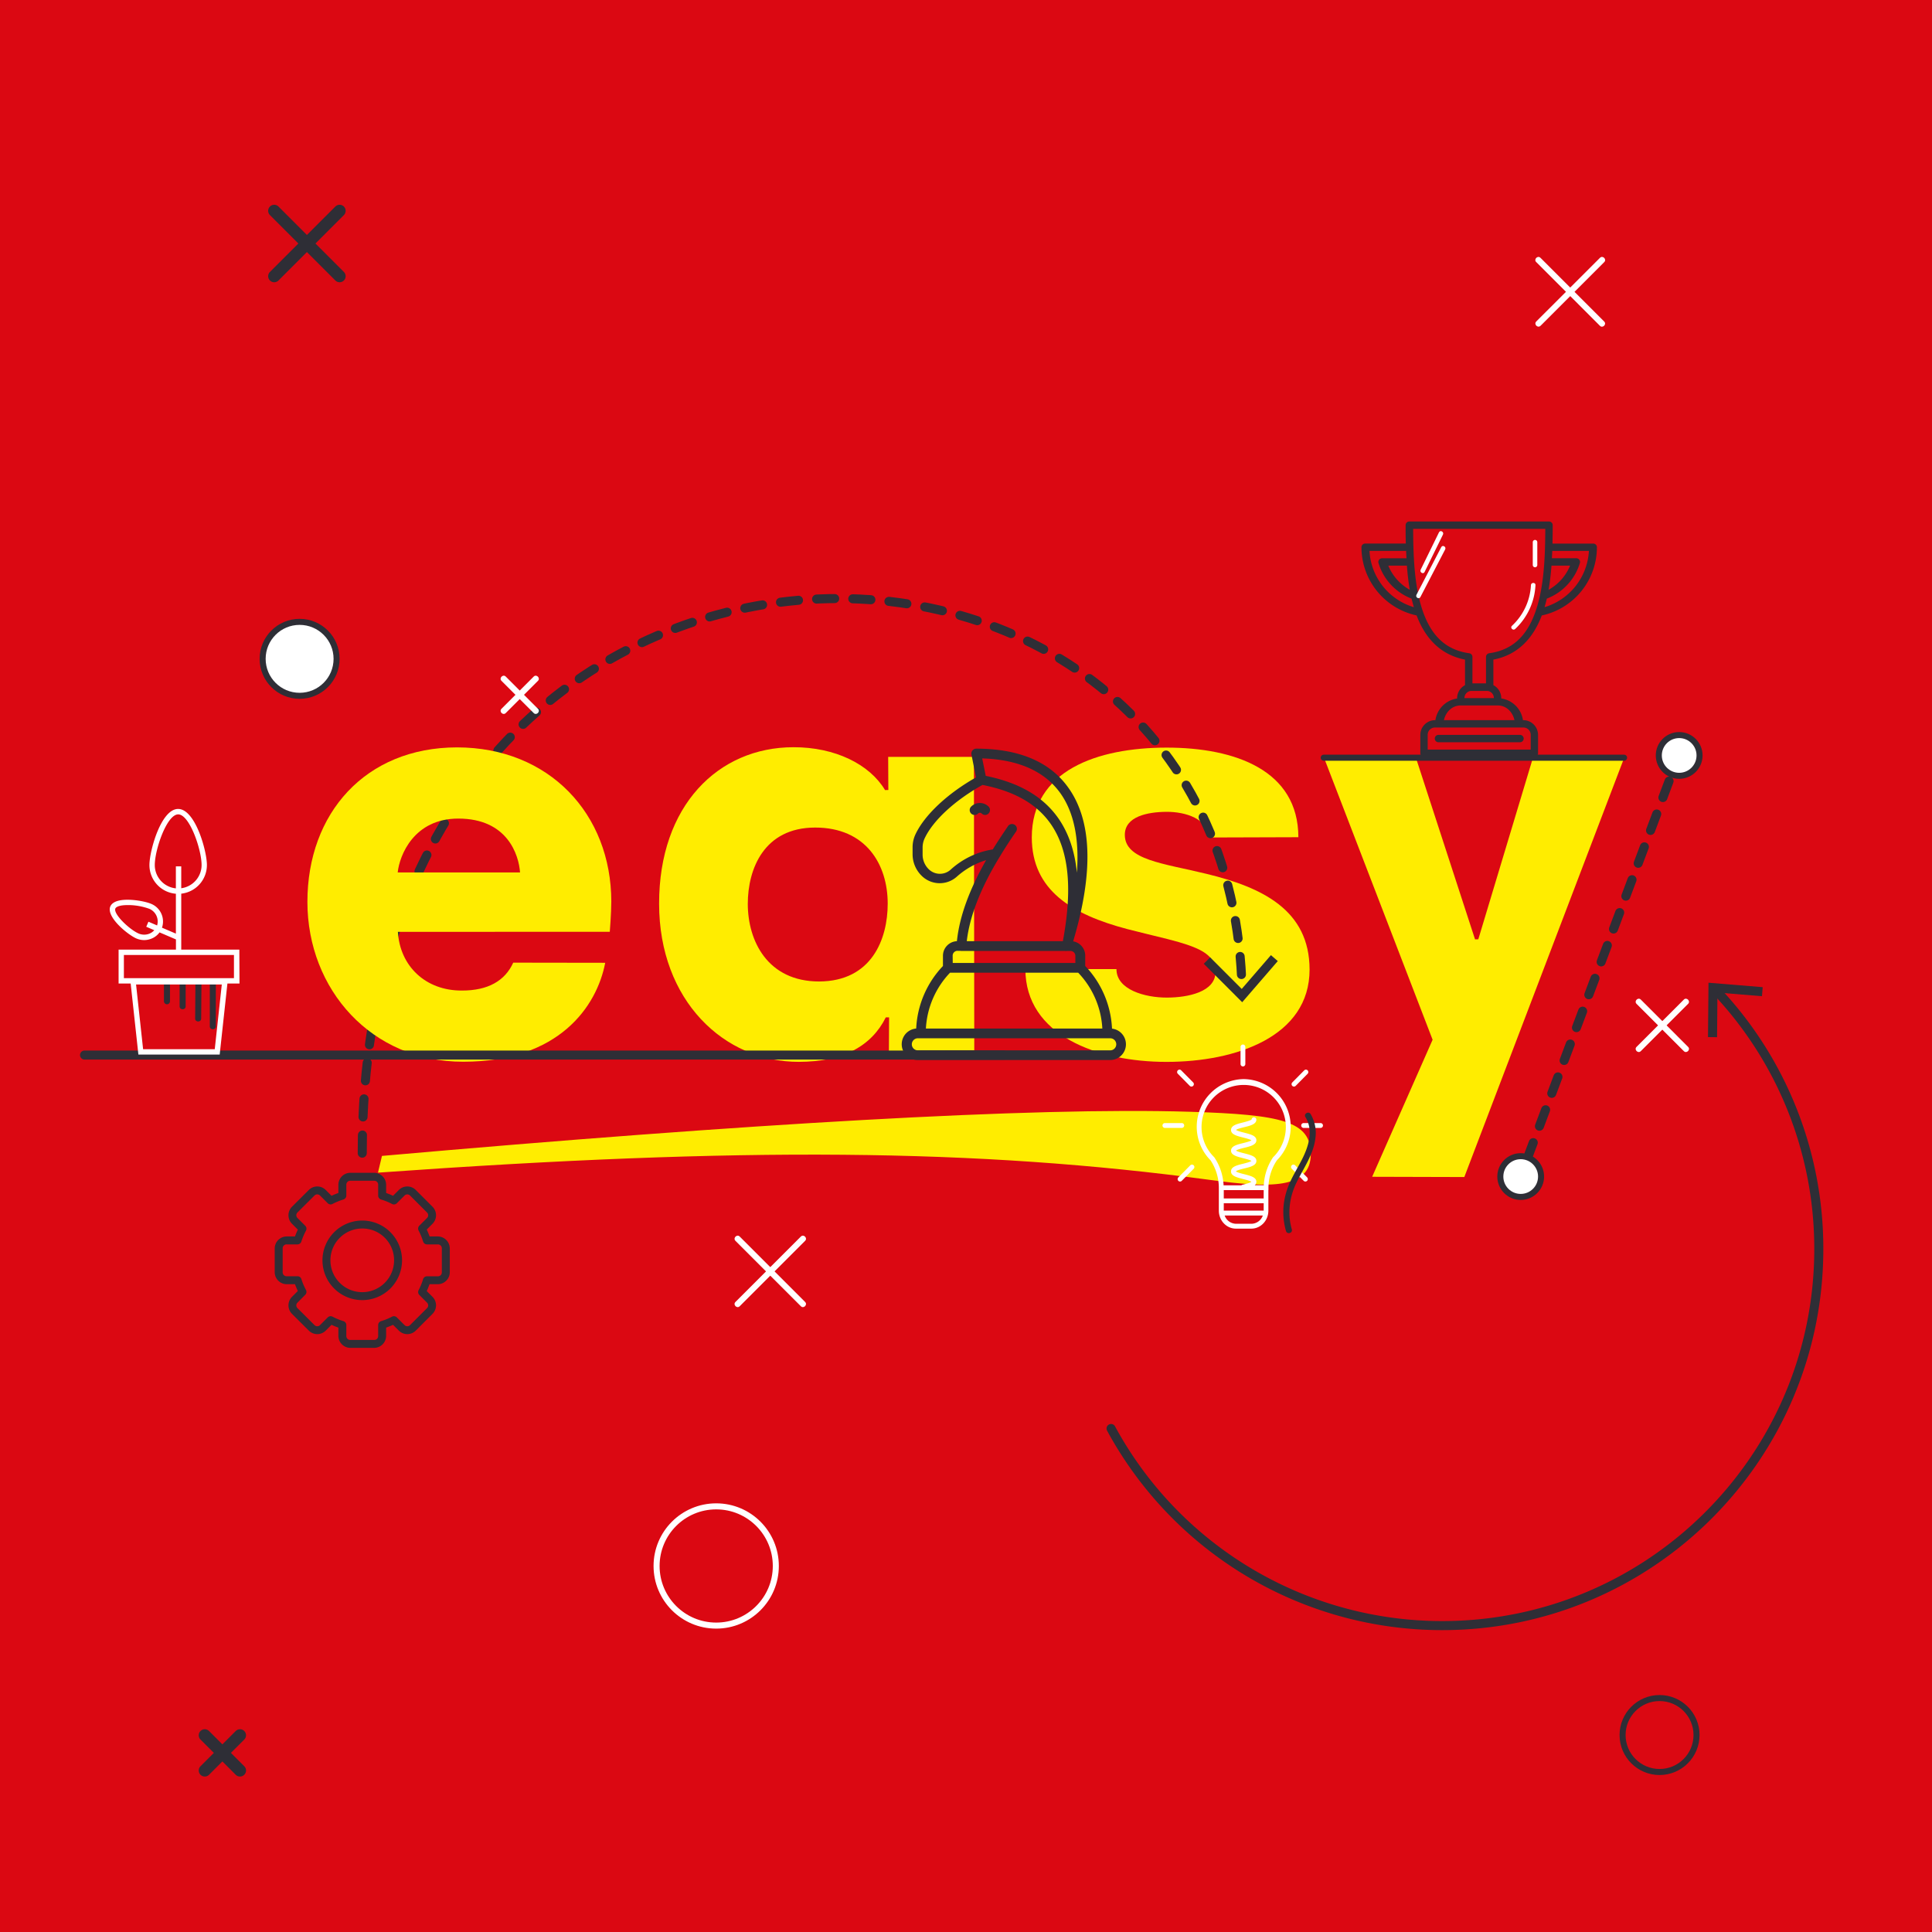 <svg xmlns="http://www.w3.org/2000/svg" xmlns:xlink="http://www.w3.org/1999/xlink" viewBox="0 0 1280 1280"><defs><style>.cls-1,.cls-12,.cls-13,.cls-14,.cls-6,.cls-7,.cls-9{fill:none;}.cls-2{fill:#db0812;}.cls-3{clip-path:url(#clip-path);}.cls-4{fill:#f4f4f4;}.cls-5{fill:#ffed00;}.cls-12,.cls-13,.cls-6,.cls-7,.cls-8,.cls-9{stroke:#2e2e36;}.cls-12,.cls-6,.cls-7,.cls-9{stroke-linecap:round;}.cls-12,.cls-13,.cls-14,.cls-6,.cls-7,.cls-8,.cls-9{stroke-miterlimit:10;}.cls-6,.cls-7,.cls-9{stroke-width:6px;}.cls-7{stroke-dasharray:11.63 11.63;}.cls-11,.cls-8{fill:#fff;}.cls-12,.cls-13,.cls-14,.cls-8{stroke-width:4px;}.cls-9{stroke-dasharray:12 12;}.cls-10{fill:#2e2e36;}.cls-14{stroke:#fff;}</style><clipPath id="clip-path"><rect class="cls-1" x="-1480" y="-1480" width="1280" height="1280"/></clipPath></defs><g id="posicionamiento"><rect class="cls-2" width="1280" height="1280"/><g class="cls-3"><path class="cls-4" d="M405.81-183.93C-13.58-206.56-433.67-114.29-798.61,95.46c-4.91,2.84-10.22,1.15-11.89-3.8l-442.08-1311.43c-1.66-4.94.66-12.13,5.21-16,320.11-271.91,710.31-452.78,1127.77-506.78,5.62-.71,11.77,3.45,13.73,9.26Q-43.44-1548.07,19-1362.85l394.08,1169C415.05-188,411.79-183.59,405.81-183.93Z"/></g><polygon class="cls-5" points="1076.33 501.37 970.15 779.82 909.09 779.65 949.14 688.85 877.01 501.54 937.91 501.54 977.25 622.35 979.41 622.32 1015.82 501.38 1076.33 501.37"/><path class="cls-5" d="M867.63,642.34c0,44.52-48.8,61.16-94.71,61.19s-93.55-17.62-93.58-61.48h60.34c0,13.72,19,18.9,33.32,18.88,14.06,0,32.31-3.75,32.31-17,0-16.68-22.69-19.11-58.33-28.36-37-9.71-63.35-25.9-63.39-60.74,0-44.29,43.13-59.45,89.26-59.52,45.63,0,87.31,15.11,87.35,59.36l-59.6.19c0-12.3-15.13-17.08-27.75-17s-27.63,3.07-27.63,15.25c.06,16.72,25.46,18.82,54.17,25.85,36.71,8.92,68.19,23.85,68.24,63.42"/><path class="cls-5" d="M645.48,696l-56.56.38.13-22.35-2.18,0c-9.43,19-28.29,29.41-57.56,29.48-49.61.09-92.6-40.62-92.64-104.76-.06-65,39.16-103.67,89-103.7,27.65-.07,50.51,11.36,60.69,28.39l2.19-.06-.11-21.94h56.81Zm-57.35-97.31c0-26.09-14.47-50.45-48.13-50.41s-44.57,27.2-44.57,50.61c.05,24.65,13.21,51.34,47.24,51.36,34.89-.11,45.46-28.11,45.46-51.56"/><path class="cls-5" d="M802.13,781.78c-154.88-20.87-310.5-22.09-551.71-4.87l2.64-11.09c241-21.28,431.05-32.45,535.22-29.25,61.45,1.89,80.14,6.36,80.14,28.14,0,23.24-27.31,22.34-66.29,17.07"/><line class="cls-6" x1="1112" y1="501" x2="1109.89" y2="506.62"/><line class="cls-7" x1="1105.8" y1="517.51" x2="1009.66" y2="773.44"/><line class="cls-6" x1="1007.61" y1="778.88" x2="1005.5" y2="784.5"/><circle class="cls-8" cx="1112.5" cy="500.5" r="13.5"/><circle class="cls-8" cx="1007.5" cy="779.5" r="13.5"/><path class="cls-9" d="M240,764c0-473.18,576.11-468.08,582.94-106.51"/><polygon class="cls-10" points="797.52 638.52 801.76 634.27 822.67 655.2 842.02 632.81 846.56 636.74 822.99 664 797.52 638.52"/><path class="cls-5" d="M405,597.43c0,7.72-1,19.89-1,19.89l-140.39.06c1.36,22.73,18.4,39,42.34,38.88,17.38.06,28.61-6.45,34.09-18.48l60.93.09c-5.55,28.93-30.59,65.51-94,65.56-60.88.13-103.26-47.89-103.31-105.9,0-58.69,38.42-102.28,99.05-102.37,61,0,102.28,44,102.3,102.27M344.54,578c-.79-11.33-8.12-35.67-40.9-35.67-29.38,0-38.95,24.3-40.15,35.67Z"/><line class="cls-6" x1="665" y1="699" x2="56" y2="699"/><path class="cls-11" d="M824,714.93a31.58,31.58,0,0,0-22,53.79,33,33,0,0,1,5.51,18.14v1.61h0v13.61c0,6.57,5.07,11.92,11.29,11.92h10.25c6.22,0,11.28-5.35,11.28-11.92V788.47h.05v-1.61A33,33,0,0,1,846,768.72a31.58,31.58,0,0,0-22-53.79Zm13.22,87.15v0H810.78v-4.89h26.45Zm-8.1,8.7H818.88a8.13,8.13,0,0,1-7.51-5.46h25.27A8.13,8.13,0,0,1,829.13,810.78Zm8.1-16.78H810.78v-5.53h26.45Zm6.39-27.45-.12.1-.09.14a36.32,36.32,0,0,0-6.1,18.46h-6a3,3,0,0,0,1.08-2.3c0-3-3.9-3.94-8-5-1.74-.43-4.9-1.22-5.57-1.92.67-.69,3.84-1.48,5.58-1.91,4.13-1,8-2,8-5s-3.9-3.93-8-5c-1.68-.42-4.67-1.17-5.49-1.84.82-.68,3.81-1.42,5.48-1.84,4.14-1,8-2,8-5s-3.9-3.93-8-5c-1.67-.42-4.66-1.16-5.48-1.84.82-.67,3.81-1.41,5.48-1.83,4.14-1,8-2,8-5a1.59,1.59,0,0,0-3.17-.12c-.58.71-3.84,1.52-5.62,2-4.13,1-8,2-8,5s3.9,3.93,8,5c1.68.42,4.67,1.17,5.49,1.84-.82.68-3.81,1.42-5.49,1.84-4.13,1-8,2-8,5s3.9,3.94,8,5c1.68.42,4.67,1.16,5.49,1.83-.82.68-3.81,1.42-5.49,1.84-4.13,1-8,2-8,5v.15c0,3,3.89,3.93,8,5,1.68.42,4.67,1.17,5.49,1.84-.82.68-3.82,1.42-5.49,1.83l-.51.14a1.48,1.48,0,0,0-.62.33h-11.8a36.23,36.23,0,0,0-6.1-18.46l-.09-.14-.11-.1a27.92,27.92,0,1,1,39.23,0Z"/><path class="cls-11" d="M784.56,745.67a1.6,1.6,0,0,0-1.59-1.61H771.78a1.61,1.61,0,0,0,0,3.22H783A1.6,1.6,0,0,0,784.56,745.67Z"/><path class="cls-11" d="M823.48,706.55a1.6,1.6,0,0,0,1.59-1.61V693.61a1.59,1.59,0,1,0-3.18,0v11.33A1.6,1.6,0,0,0,823.48,706.55Z"/><path class="cls-11" d="M788.6,772.05l-7.92,8a1.65,1.65,0,0,0,0,2.28,1.59,1.59,0,0,0,2.26,0l7.91-8a1.62,1.62,0,0,0,0-2.27A1.58,1.58,0,0,0,788.6,772.05Z"/><path class="cls-11" d="M788.25,719.41a1.58,1.58,0,0,0,2.25,0,1.63,1.63,0,0,0,0-2.28l-7.92-8a1.56,1.56,0,0,0-2.24,0,1.6,1.6,0,0,0,0,2.27Z"/><path class="cls-11" d="M874.89,744.06H863.7a1.61,1.61,0,0,0,0,3.22h11.19a1.61,1.61,0,0,0,0-3.22Z"/><path class="cls-11" d="M858.07,772.05a1.58,1.58,0,0,0-2.25,0,1.62,1.62,0,0,0,0,2.27l7.91,8a1.6,1.6,0,0,0,1.13.47,1.62,1.62,0,0,0,1.13-.47,1.65,1.65,0,0,0,0-2.28Z"/><path class="cls-11" d="M857.3,719.88a1.59,1.59,0,0,0,1.12-.47l7.91-8a1.62,1.62,0,0,0,0-2.27,1.56,1.56,0,0,0-2.24,0l-7.92,8a1.63,1.63,0,0,0,0,2.28A1.6,1.6,0,0,0,857.3,719.88Z"/><path class="cls-10" d="M933.69,345.5a2.44,2.44,0,0,0-2.44,2.44c0,3.93,0,8,.14,12.18H904.44a2.44,2.44,0,0,0-2.44,2.44,46.27,46.27,0,0,0,36.54,45.18C944.05,422.36,954,433.82,970.6,437v16.95a9.75,9.75,0,0,0-5.22,8.58v.25A17,17,0,0,0,951,477.13h-.25a9.78,9.78,0,0,0-9.75,9.75v12.18a2.44,2.44,0,0,0,2.44,2.44h73.12a2.44,2.44,0,0,0,2.44-2.44V486.88a9.78,9.78,0,0,0-9.75-9.75H1009a17,17,0,0,0-14.38-14.38v-.25a9.75,9.75,0,0,0-5.22-8.58V437c16.6-3.15,26.55-14.61,32.06-29.23A46.27,46.27,0,0,0,1058,362.56a2.43,2.43,0,0,0-2.44-2.43h-27c.09-4.15.14-8.26.14-12.19a2.44,2.44,0,0,0-2.44-2.44Zm2.52,4.87h87.58c-.06,17.21-.72,36.43-5.54,51.94-5,16.23-14,28.07-31.62,30.48a2.45,2.45,0,0,0-2.11,2.41v17.55h-9V435.2a2.45,2.45,0,0,0-2.11-2.41c-17.59-2.41-26.58-14.25-31.62-30.48-4.82-15.51-5.48-34.73-5.54-51.93ZM907.31,365h24.27c.06,1.62.17,3.24.26,4.87H915.62a2.46,2.46,0,0,0-2.34,3.15,36.57,36.57,0,0,0,21.92,23.59c.44,1.92,1,3.8,1.5,5.66A41.26,41.26,0,0,1,907.31,365Zm121.11,0h24.27a41.26,41.26,0,0,1-29.39,37.27c.54-1.86,1.06-3.74,1.5-5.66A36.57,36.57,0,0,0,1046.72,373a2.46,2.46,0,0,0-2.34-3.15h-16.22c.09-1.63.2-3.25.26-4.87Zm-108.63,9.75H932.1c.41,5.39,1,10.75,1.92,16A32.36,32.36,0,0,1,919.79,374.75Zm108.11,0h12.31a32.36,32.36,0,0,1-14.23,16C1026.9,385.5,1027.49,380.14,1027.9,374.75Zm-53.41,83h11a4.75,4.75,0,0,1,4.24,4.75h-19.5A4.75,4.75,0,0,1,974.49,457.75Zm-6.68,9.63h24.38c5.83,0,9.95,4.32,11.19,9.75H956.62C957.86,471.7,962,467.38,967.81,467.38ZM950.75,482h58.5a4.82,4.82,0,0,1,4.88,4.88v9.75H945.88v-9.75A4.81,4.81,0,0,1,950.75,482Zm2.23,4.88a2.44,2.44,0,1,0,.25,4.87h53.62a2.44,2.44,0,1,0,.07-4.87H953Z"/><line class="cls-12" x1="877" y1="502" x2="1076" y2="502"/><path class="cls-11" d="M1015.5,359.22v15.11a1.5,1.5,0,0,0,3,0V359.22a1.5,1.5,0,0,0-3,0Z"/><path class="cls-11" d="M1014.29,387.67a39.64,39.64,0,0,1-12.57,26.94c-1.41,1.32.71,3.44,2.12,2.12a42.74,42.74,0,0,0,13.45-29.06c.09-1.93-2.91-1.92-3,0Z"/><path class="cls-11" d="M953.39,352.64l-12.16,24.81c-.84,1.73,1.74,3.25,2.59,1.52L956,354.16c.84-1.73-1.74-3.25-2.59-1.52Z"/><path class="cls-11" d="M954.87,362.49l-16.42,31.57c-.89,1.71,1.7,3.23,2.59,1.52L957.46,364c.89-1.71-1.7-3.23-2.59-1.52Z"/><path class="cls-10" d="M855.86,814.51c-3-10.5-1.63-21.27,3.1-31,4.66-9.59,11.22-18.56,12.53-29.41a24.65,24.65,0,0,0-3.16-16c-1.35-2.18-4.82-.18-3.45,2,5.47,8.79,2.06,19.48-2.25,28-2.43,4.77-5.24,9.35-7.52,14.2a49.88,49.88,0,0,0-4.57,15.33A45.49,45.49,0,0,0,852,815.57c.71,2.47,4.57,1.42,3.86-1.06Z"/><path class="cls-10" d="M139,650.57V680c0,2.58,4,2.58,4,0V650.57c0-2.57-4-2.57-4,0Z"/><path class="cls-10" d="M129.48,650.35l-.19,24.49c0,2.57,4,2.57,4,0l.19-24.49c0-2.58-4-2.58-4,0Z"/><path class="cls-10" d="M119,650.12v16.63c0,2.57,4,2.58,4,0V650.12c0-2.57-4-2.57-4,0Z"/><path class="cls-10" d="M108.62,651v12.36a2,2,0,0,0,4,0V651a2,2,0,0,0-4,0Z"/><path class="cls-11" d="M158.57,629.15H120.08V592.08a19.08,19.08,0,0,0,17-19c0-9.26-7.7-37.13-19.07-37.13S99,563.87,99,573.13a19.07,19.07,0,0,0,17.53,19v26.42l-9.21-3.94a12.65,12.65,0,0,0-6.93-15.69c-3.16-1.4-9.16-2.58-14.26-2.78-4.93-.2-11.2.39-13,4.31-3.08,6.91,11.38,18.71,17.08,21.25a13.2,13.2,0,0,0,5.29,1.13A12.63,12.63,0,0,0,100,622a12.19,12.19,0,0,0,5.7-4.27l10.87,4.66v6.74h-38v22.48h8l5.12,47.08h53.86l5.12-47.08h8ZM98.72,618.67a9.29,9.29,0,0,1-7-.25c-6.09-2.7-16.86-13-15.27-16.54.48-1.08,2.87-2.23,8-2.23l1.53,0a41.5,41.5,0,0,1,13,2.48,9.11,9.11,0,0,1,5.11,11l-5.75-2.47L96.89,614l5.32,2.28A8.62,8.62,0,0,1,98.72,618.67Zm3.83-45.54c0-10.29,8-33.58,15.51-33.58s15.5,23.29,15.5,33.58a15.52,15.52,0,0,1-13.48,15.35V574h-3.56v14.56A15.53,15.53,0,0,1,102.55,573.13Zm39.73,122H94.81l-4.66-42.86h56.79ZM155,648.07H82.08V632.71H155Z"/><path class="cls-11" d="M1087.08,696.41l31.33-31.33c1.83-1.82-1-4.65-2.82-2.83l-31.34,31.34c-1.82,1.82,1,4.65,2.83,2.82Z"/><path class="cls-11" d="M1084.25,665.08l31.34,31.33c1.82,1.83,4.65-1,2.82-2.82l-31.33-31.34c-1.82-1.82-4.65,1-2.83,2.83Z"/><path class="cls-11" d="M490.08,865.41l43.33-43.33c1.83-1.82-1-4.65-2.82-2.83l-43.34,43.34c-1.82,1.82,1,4.65,2.83,2.82Z"/><path class="cls-11" d="M487.25,822.08l43.34,43.33c1.82,1.83,4.65-1,2.82-2.82l-43.33-43.34c-1.82-1.82-4.65,1-2.83,2.83Z"/><path class="cls-10" d="M184.5,185.83l43.33-43.33a4,4,0,0,0-5.66-5.66l-43.33,43.33a4,4,0,0,0,5.66,5.66Z"/><path class="cls-10" d="M178.84,142.5l43.33,43.33a4,4,0,0,0,5.66-5.66L184.5,136.84a4,4,0,0,0-5.66,5.66Z"/><path class="cls-10" d="M138.5,1175.83l23.33-23.33a4,4,0,0,0-5.66-5.66l-23.33,23.33a4,4,0,0,0,5.66,5.66Z"/><path class="cls-10" d="M132.84,1152.5l23.33,23.33a4,4,0,0,0,5.66-5.66l-23.33-23.33a4,4,0,0,0-5.66,5.66Z"/><path class="cls-11" d="M335.08,472.41l21.33-21.33c1.83-1.82-1-4.65-2.82-2.83l-21.34,21.34c-1.82,1.82,1,4.65,2.83,2.82Z"/><path class="cls-11" d="M332.25,451.08l21.34,21.33c1.82,1.83,4.65-1,2.82-2.82l-21.33-21.34c-1.82-1.82-4.65,1-2.83,2.83Z"/><path class="cls-11" d="M1020.64,215.86l42.22-42.22c1.82-1.83-1-4.66-2.83-2.83L1017.81,213c-1.82,1.82,1,4.65,2.83,2.83Z"/><path class="cls-11" d="M1017.81,173.64,1060,215.86c1.82,1.82,4.65-1,2.83-2.83l-42.22-42.22c-1.83-1.82-4.66,1-2.83,2.83Z"/><path class="cls-10" d="M247.91,777a8,8,0,0,1,7.91,7.91v5.48a46.45,46.45,0,0,1,4.57,1.85l3.87-3.87a7.92,7.92,0,0,1,11.17,0l11.16,11.16a8,8,0,0,1,0,11.21l-3.87,3.87a46.72,46.72,0,0,1,1.89,4.57h5.48a8,8,0,0,1,7.91,7.91v15.82a8,8,0,0,1-7.91,7.91h-5.52a48.3,48.3,0,0,1-1.85,4.53l3.87,3.87a8,8,0,0,1,0,11.21l-11.16,11.16a7.92,7.92,0,0,1-11.17,0l-3.87-3.87a46.45,46.45,0,0,1-4.57,1.85v5.52a8,8,0,0,1-7.91,7.91H232.09a8,8,0,0,1-7.91-7.91v-5.52a45.75,45.75,0,0,1-4.53-1.85l-3.87,3.87a7.91,7.91,0,0,1-11.16,0l-11.21-11.16a8,8,0,0,1,0-11.21l3.91-3.91c-.69-1.45-1.34-3-1.89-4.49h-5.52a8,8,0,0,1-7.91-7.91V827.09a8,8,0,0,1,7.91-7.91h5.52q.84-2.32,1.89-4.53l-3.91-3.91a8,8,0,0,1,0-11.21l11.21-11.16a7.91,7.91,0,0,1,11.16,0l3.87,3.87a45.75,45.75,0,0,1,4.53-1.85v-5.48a8,8,0,0,1,7.91-7.91Zm0,5.27H232.09a2.58,2.58,0,0,0-2.64,2.64v7.25a2.71,2.71,0,0,1-1.85,2.51,41.79,41.79,0,0,0-7.33,3,2.72,2.72,0,0,1-3.09-.45l-5.11-5.11a2.59,2.59,0,0,0-3.75,0l-11.2,11.16a2.55,2.55,0,0,0,0,3.71l5.15,5.15a2.72,2.72,0,0,1,.49,3.13,41.76,41.76,0,0,0-3.09,7.29,2.69,2.69,0,0,1-2.51,1.89h-7.25a2.58,2.58,0,0,0-2.64,2.64v15.82a2.58,2.58,0,0,0,2.64,2.64h7.25a2.71,2.71,0,0,1,2.51,1.85,42.15,42.15,0,0,0,3.09,7.33,2.72,2.72,0,0,1-.49,3.09L197.12,863a2.55,2.55,0,0,0,0,3.71l11.2,11.16a2.59,2.59,0,0,0,3.75,0l5.11-5.11a2.72,2.72,0,0,1,3.09-.45,41.79,41.79,0,0,0,7.33,3,2.69,2.69,0,0,1,1.85,2.55v7.25a2.58,2.58,0,0,0,2.64,2.64h15.82a2.58,2.58,0,0,0,2.64-2.64v-7.25a2.69,2.69,0,0,1,1.85-2.55,42.33,42.33,0,0,0,7.37-3,2.72,2.72,0,0,1,3.09.45l5.11,5.11a2.59,2.59,0,0,0,3.75,0l11.16-11.16a2.55,2.55,0,0,0,0-3.71l-5.11-5.11a2.72,2.72,0,0,1-.45-3.09,42.33,42.33,0,0,0,3-7.37,2.71,2.71,0,0,1,2.51-1.85h7.25a2.58,2.58,0,0,0,2.64-2.64V827.09a2.58,2.58,0,0,0-2.64-2.64h-7.25a2.7,2.7,0,0,1-2.51-1.89,41.17,41.17,0,0,0-3-7.33,2.71,2.71,0,0,1,.45-3.13l5.11-5.11a2.55,2.55,0,0,0,0-3.71l-11.16-11.16a2.59,2.59,0,0,0-3.75,0l-5.11,5.11a2.72,2.72,0,0,1-3.09.45,41.56,41.56,0,0,0-7.37-3,2.71,2.71,0,0,1-1.85-2.51v-7.25a2.58,2.58,0,0,0-2.64-2.64ZM240,808.64A26.36,26.36,0,1,1,213.64,835,26.4,26.4,0,0,1,240,808.64Zm0,5.27A21.09,21.09,0,1,0,261.09,835,21,21,0,0,0,240,813.91Z"/><path class="cls-6" d="M1136.46,655.73A248.65,248.65,0,0,1,1205,827.5c0,137.8-111.7,249.5-249.5,249.5A249.47,249.47,0,0,1,736.11,946.43"/><polygon class="cls-10" points="1131.59 687.11 1137.6 687.17 1137.86 657.59 1167.35 660.01 1167.83 654.02 1131.92 651.08 1131.59 687.11"/><circle class="cls-8" cx="198.5" cy="436.5" r="24.5"/><circle class="cls-13" cx="1099.5" cy="1149.5" r="24.5"/><circle class="cls-14" cx="474.5" cy="1037.5" r="39.5"/><path class="cls-10" d="M736.74,681.5A64.42,64.42,0,0,0,719,640v-6.83a9.66,9.66,0,0,0-8-9.51c13.72-46,12.52-80.48-3.66-102.43C695.12,504.46,674.65,496,646.76,496a3.2,3.2,0,0,0-2.48,1.19,3.24,3.24,0,0,0-.67,2.68l3,15.2c-18.76,10.57-34,24.83-40,37.51a20.19,20.19,0,0,0-2,8.64v4.77a20,20,0,0,0,5.93,14.16,17,17,0,0,0,23.44.61,52.13,52.13,0,0,1,19.34-10.9c-11.34,20-17.68,37.6-19.34,53.7a9.66,9.66,0,0,0-9.25,9.65V640A64.49,64.49,0,0,0,607,681.43h0a10.45,10.45,0,0,0,1.16,20.86H735.59a10.43,10.43,0,0,0,1.15-20.79Zm-123.31-.07a58.09,58.09,0,0,1,16-37h84.89a57.84,57.84,0,0,1,16,37ZM702.15,525c9.27,12.67,13,30.67,11.32,53.17-1.37-13.89-5.26-25.53-11.67-35.14-10.06-14.9-26-24.39-48.72-29l-2.35-11.57C674.39,503.2,691.68,510.78,702.15,525Zm-30.1,21.34a3.23,3.23,0,0,0-4.39,1.23c-3.45,5.13-6.9,10.26-9.9,15.19a53.86,53.86,0,0,0-28,13.47,10.57,10.57,0,0,1-14.51-.41,13.54,13.54,0,0,1-4-9.68v-4.77a14.33,14.33,0,0,1,1.32-5.87c5.61-12,20.25-25.4,38.37-35.46,21.54,4.22,36.46,12.9,45.65,26.5,11.7,17.37,14,42.56,7.59,77H640.52c1.88-16.39,9.2-35.3,21.88-56,3.16-5.26,6.71-10.74,10.54-16.28a3.91,3.91,0,0,0,.34-.49A3.23,3.23,0,0,0,672.05,546.3Zm-37.67,83.64h2a3.08,3.08,0,0,0,.61.06h68.76a2.13,2.13,0,0,0,.94,0,3.29,3.29,0,0,0,.54,0h2a3.22,3.22,0,0,1,3.22,3.22V638H631.22l-.06-4.81A3.22,3.22,0,0,1,634.38,629.94Zm104,64.74a4,4,0,0,1-2.8,1.16H608.11a4,4,0,0,1-4-4v0a4,4,0,0,1,4-4h1.68a1.65,1.65,0,0,0,.32,0H733.59a1.75,1.75,0,0,0,.32,0h1.71a4,4,0,0,1,3.93,4A3.89,3.89,0,0,1,738.39,694.68Z"/><path class="cls-10" d="M643.41,534.38A3.24,3.24,0,0,0,648,539h0a1.71,1.71,0,0,1,2.42,0,3.22,3.22,0,0,0,2.25.93,3.18,3.18,0,0,0,2.29-1,3.22,3.22,0,0,0,0-4.54A8.19,8.19,0,0,0,643.41,534.38Z"/></g></svg>